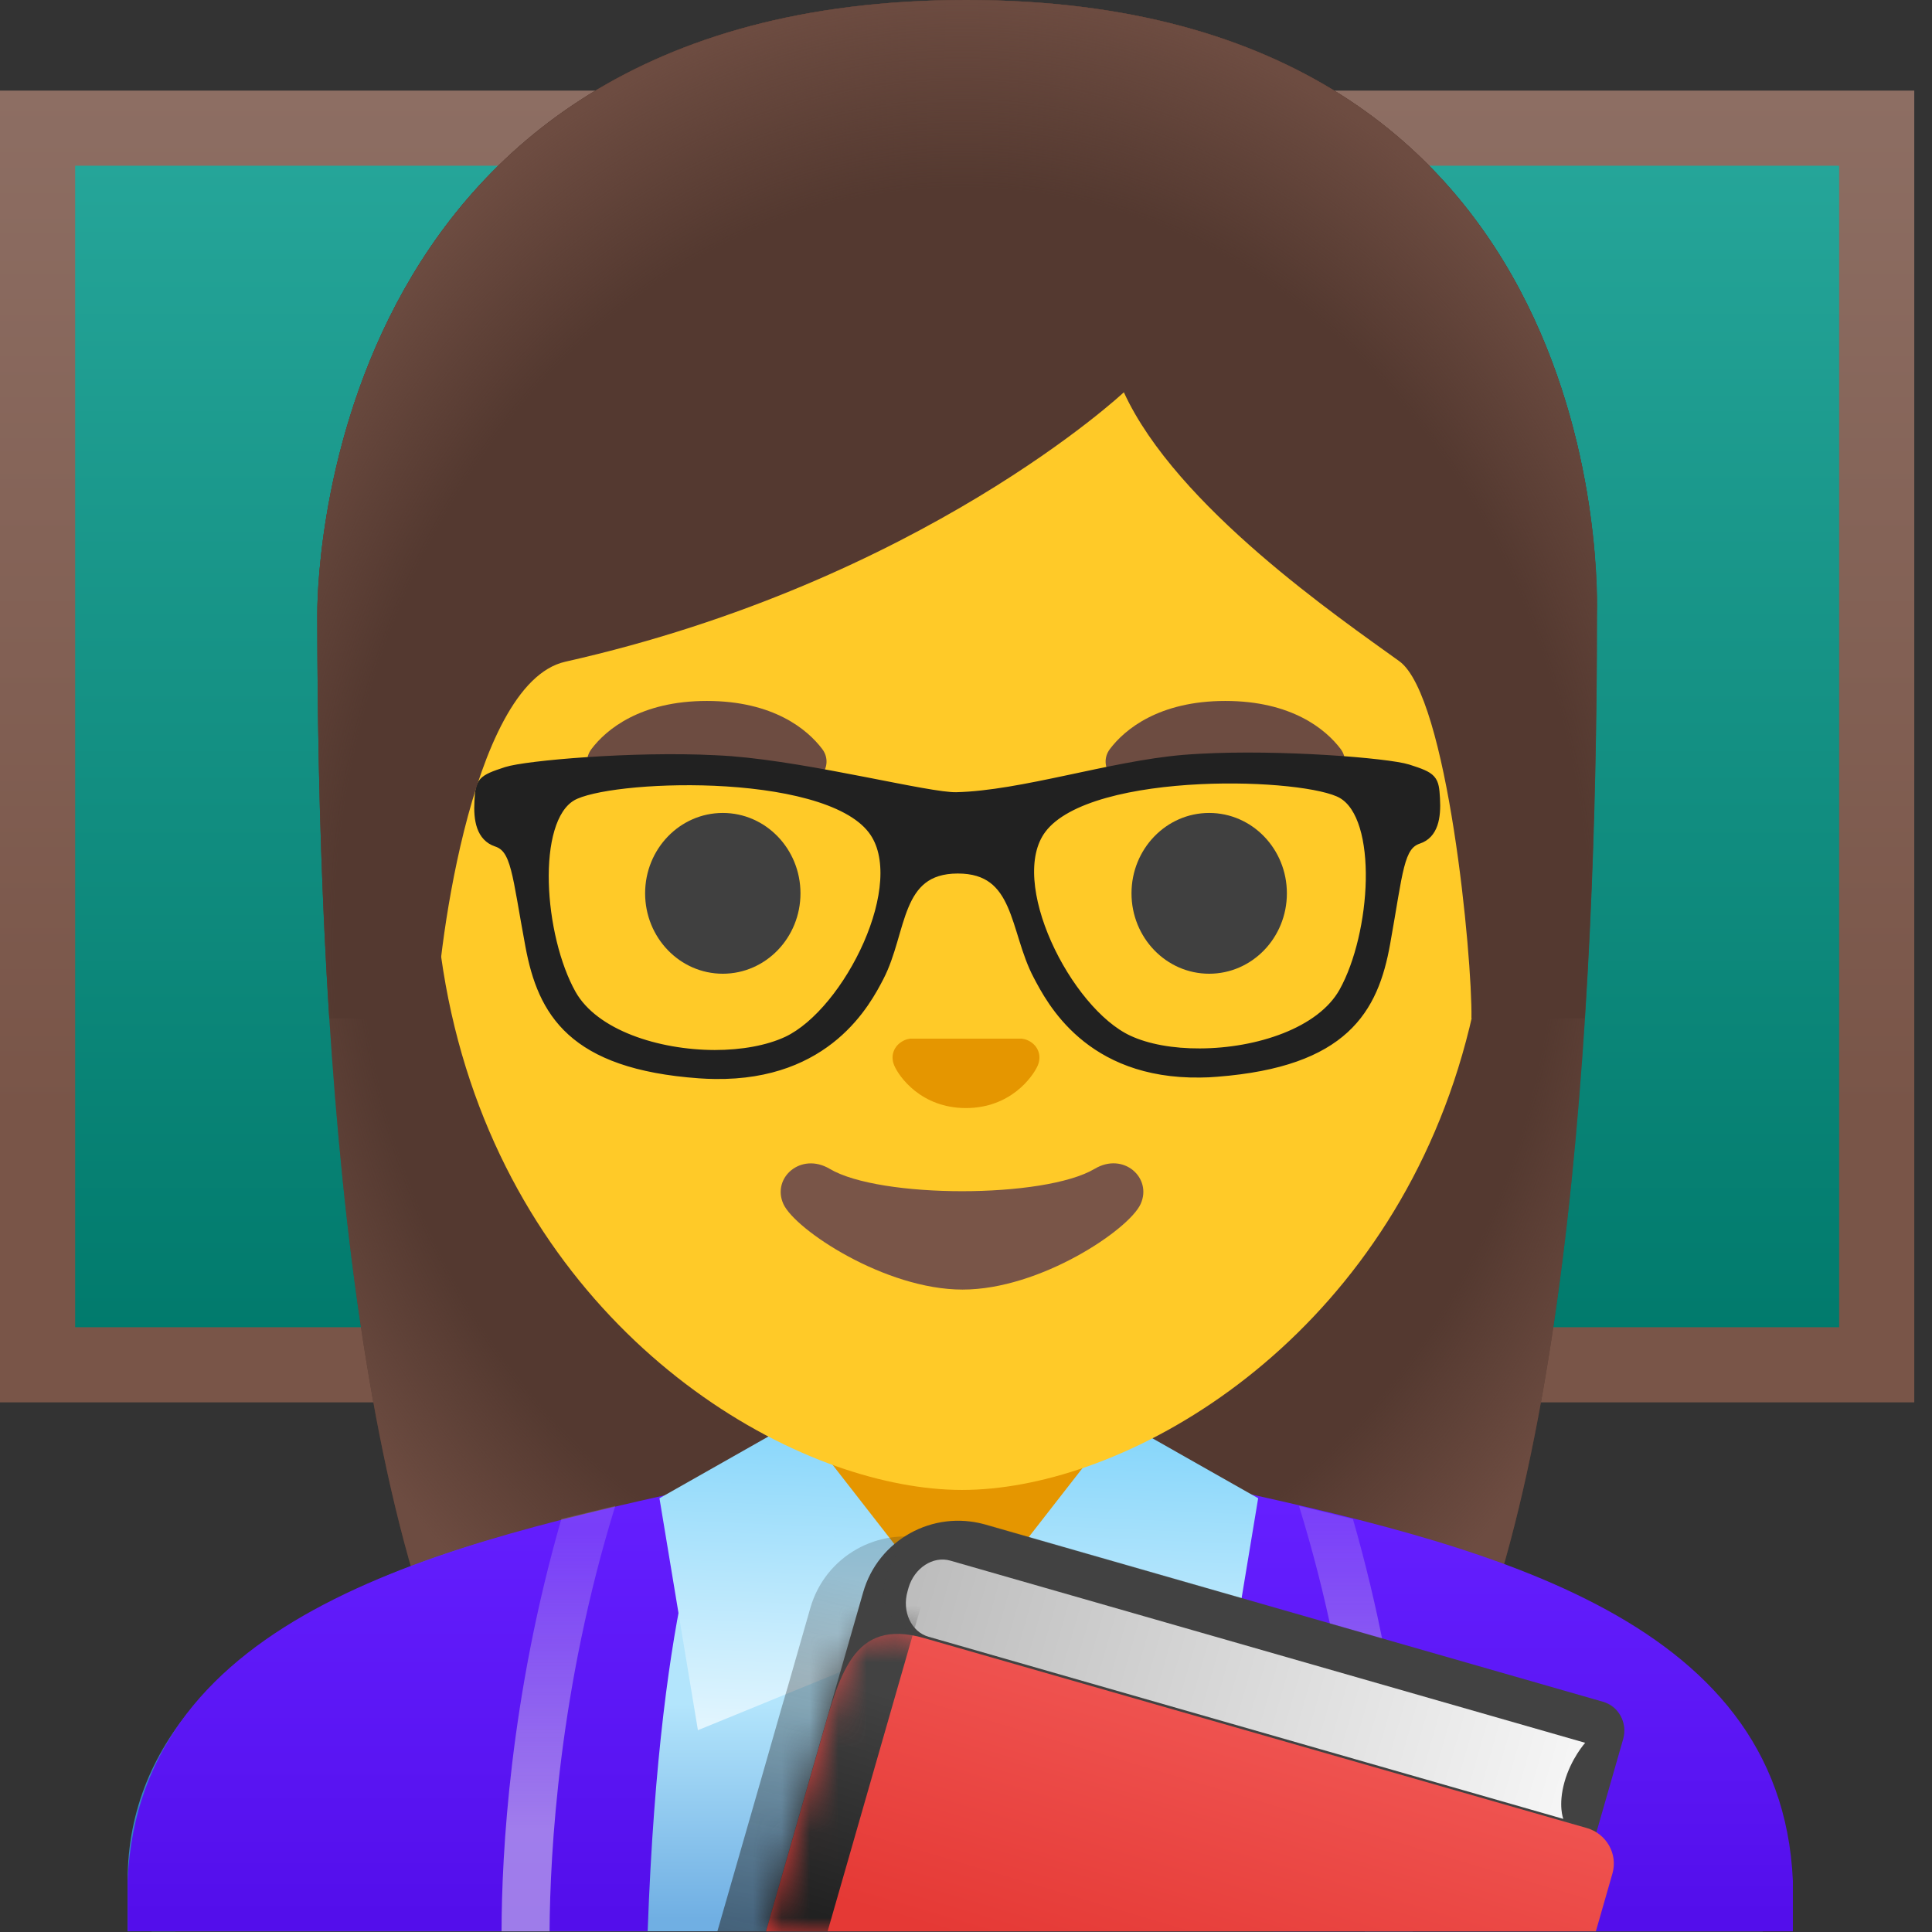 <svg width="68" height="68" viewBox="0 0 68 68" fill="none" xmlns="http://www.w3.org/2000/svg">
<rect x="0" y="0" width="68" height="68" fill="#333333" stroke="none"/>
<path d="M1.325 4.509H66.057V48.034H1.325V4.509Z" fill="url(#paint0_linear_603_114)"/>
<path d="M64.732 5.833V46.714H2.645V5.833H64.732ZM67.376 3.189H0V49.358H67.376V3.189Z" fill="url(#paint1_linear_603_114)"/>
<path d="M34.008 0C10.982 0 11.168 21.291 11.168 21.628C11.168 35.417 12.223 54.895 17.742 62.559C19.932 65.597 24.16 65.765 24.16 65.765L33.688 65.754L43.216 65.765C43.216 65.765 47.45 65.597 49.634 62.559C55.153 54.895 56.209 35.417 56.209 21.628C56.203 21.291 57.034 0 34.008 0Z" fill="#543930"/>
<path d="M34.008 0C10.982 0 11.168 21.291 11.168 21.628C11.168 35.417 12.223 54.895 17.742 62.559C19.932 65.597 24.16 65.765 24.16 65.765L33.688 65.754L43.216 65.765C43.216 65.765 47.45 65.597 49.634 62.559C55.153 54.895 56.209 35.417 56.209 21.628C56.203 21.291 57.034 0 34.008 0Z" fill="url(#paint2_radial_603_114)"/>
<path d="M62.042 67.977V66.192C62.042 57.506 47.815 52.963 33.767 52.963H33.688C19.573 52.98 5.334 57.073 5.334 66.192V67.977H62.042Z" fill="url(#paint3_linear_603_114)"/>
<path d="M6.176 67.977V66.192C6.176 57.657 19.994 53.822 33.688 53.806H33.761C41.004 53.806 48.034 55.035 53.053 57.174C56.77 58.763 61.2 61.616 61.2 66.186V67.971H62.885V66.186C62.885 56.781 48.14 52.121 33.761 52.121C33.739 52.121 33.711 52.121 33.688 52.121C19.376 52.138 4.492 56.209 4.492 66.192V67.977H6.176Z" fill="#3488C1"/>
<path d="M4.492 66.186V67.971H5.334H6.176H21.111H21.953H22.796C23.234 55.743 25.143 52.245 25.143 52.245C15.626 54.322 4.913 56.781 4.492 66.186Z" fill="url(#paint4_linear_603_114)"/>
<path d="M42.453 52.251C42.453 52.251 44.356 55.748 44.8 67.977H45.642H46.484H61.419H62.261H63.103V66.192C62.682 56.782 51.969 54.322 42.453 52.251Z" fill="url(#paint5_linear_603_114)"/>
<path d="M19.343 67.977C19.36 65.204 19.668 59.42 21.656 53.003L19.758 53.463C17.95 59.741 17.658 65.232 17.653 67.977H19.343Z" fill="url(#paint6_linear_603_114)"/>
<path d="M49.724 67.977C49.718 65.232 49.426 59.741 47.618 53.463L45.72 53.003C47.708 59.42 48.017 65.204 48.034 67.977H49.724Z" fill="url(#paint7_linear_603_114)"/>
<path d="M33.688 50.23H28.59V55.833C28.59 58.365 30.667 60.42 33.228 60.42H34.154C36.714 60.42 38.792 58.365 38.792 55.833V50.23H33.688Z" fill="#E59600"/>
<path d="M28.074 49.977L33.677 57.169L24.564 60.897L23.211 52.733L28.074 49.977Z" fill="url(#paint8_linear_603_114)"/>
<path d="M39.421 49.977L33.817 57.169L42.93 60.897L44.283 52.733L39.421 49.977Z" fill="url(#paint9_linear_603_114)"/>
<path d="M54.457 67.977L54.884 66.489L55.237 65.265L55.204 65.254L55.209 65.226L54.339 64.979L55.26 61.767C55.316 61.571 55.31 61.374 55.26 61.194C55.26 61.189 55.254 61.178 55.254 61.172C55.249 61.15 55.243 61.133 55.232 61.116C55.136 60.813 54.917 60.571 54.62 60.481L54.536 60.459C54.536 60.459 54.536 60.459 54.53 60.459L52.425 59.852L32.812 54.21C32.784 54.204 32.762 54.204 32.739 54.193C30.92 53.716 29.045 54.771 28.523 56.59L27.714 59.415C27.658 59.605 27.596 59.813 27.529 60.038L26.788 62.626L25.249 67.977H54.457Z" fill="url(#paint10_linear_603_114)"/>
<path d="M55.187 67.977L57.13 61.206C57.292 60.639 56.967 60.049 56.4 59.892L34.676 53.66C32.835 53.132 30.909 54.199 30.381 56.041L26.956 67.983L55.187 67.977Z" fill="#424242"/>
<path d="M56.169 67.977L56.753 65.939C56.95 65.254 56.54 64.535 55.844 64.339L32.532 57.657C29.988 56.927 29.544 58.977 28.831 61.464L26.962 67.977H56.169Z" fill="url(#paint11_linear_603_114)"/>
<path opacity="0.2" d="M33.874 55.417C33.975 55.417 34.087 55.428 34.205 55.456L55.12 61.464L54.946 62.07C48.326 60.223 35.693 56.669 33.082 55.804C33.217 55.619 33.481 55.417 33.874 55.417ZM33.874 53.547C31.336 53.547 30.067 56.675 32.122 57.444C34.385 58.286 56.226 64.361 56.226 64.361L57.113 61.262C57.287 60.667 57.006 60.06 56.49 59.914L34.682 53.648C34.401 53.581 34.132 53.547 33.874 53.547Z" fill="#424242"/>
<path d="M55.793 61.341L33.447 54.929C32.84 54.755 32.178 55.187 31.976 55.889L31.942 56.012C31.74 56.714 32.071 57.433 32.678 57.607L55.024 64.019C55.024 64.019 54.833 63.553 55.063 62.727C55.294 61.897 55.793 61.341 55.793 61.341Z" fill="url(#paint12_linear_603_114)"/>
<mask id="mask0_603_114" style="mask-type:luminance" maskUnits="userSpaceOnUse" x="26" y="57" width="32" height="11">
<path d="M57.084 64.659L32.099 57.551C30.117 56.99 29.909 57.675 29.398 59.477L26.962 68L56.141 67.989L57.084 64.659Z" fill="white"/>
</mask>
<g mask="url(#mask0_603_114)">
<path d="M29.129 67.978L33.48 52.824L29.87 51.785L25.221 67.978H29.129Z" fill="url(#paint13_linear_603_114)"/>
</g>
<path d="M33.862 7.394C24.205 7.394 15.261 14.575 15.261 29.803C15.261 42.031 22.835 49.269 29.427 51.605C30.999 52.16 32.515 52.441 33.862 52.441C35.199 52.441 36.709 52.166 38.27 51.616C44.873 49.291 52.464 42.054 52.464 29.808C52.464 14.575 43.52 7.394 33.862 7.394Z" fill="#FFCA28"/>
<path d="M36.142 36.602C36.08 36.58 36.024 36.563 35.962 36.557H32.038C31.976 36.563 31.92 36.58 31.858 36.602C31.504 36.748 31.308 37.113 31.476 37.506C31.645 37.899 32.425 39 33.997 39C35.569 39 36.35 37.899 36.524 37.506C36.692 37.113 36.496 36.743 36.142 36.602Z" fill="#E59600"/>
<path d="M25.44 34.272C26.95 34.272 28.174 33.005 28.174 31.442C28.174 29.88 26.95 28.613 25.44 28.613C23.93 28.613 22.706 29.88 22.706 31.442C22.706 33.005 23.93 34.272 25.44 34.272Z" fill="#404040"/>
<path d="M42.559 34.272C44.07 34.272 45.294 33.005 45.294 31.442C45.294 29.88 44.07 28.613 42.559 28.613C41.049 28.613 39.825 29.88 39.825 31.442C39.825 33.005 41.049 34.272 42.559 34.272Z" fill="#404040"/>
<path d="M28.938 26.361C28.416 25.671 27.214 24.671 24.879 24.671C22.543 24.671 21.336 25.676 20.819 26.361C20.589 26.664 20.645 27.018 20.808 27.231C20.954 27.428 21.392 27.613 21.875 27.45C22.358 27.288 23.301 26.799 24.879 26.788C26.456 26.799 27.4 27.288 27.883 27.45C28.365 27.613 28.803 27.434 28.949 27.231C29.112 27.018 29.168 26.664 28.938 26.361Z" fill="#6D4C41"/>
<path d="M47.186 26.361C46.664 25.671 45.462 24.671 43.127 24.671C40.791 24.671 39.584 25.676 39.067 26.361C38.837 26.664 38.893 27.018 39.056 27.231C39.202 27.428 39.64 27.613 40.123 27.45C40.605 27.288 41.549 26.799 43.127 26.788C44.704 26.799 45.648 27.288 46.13 27.45C46.613 27.613 47.051 27.434 47.197 27.231C47.354 27.018 47.411 26.664 47.186 26.361Z" fill="#6D4C41"/>
<path d="M38.528 41.139C36.759 42.189 30.965 42.189 29.202 41.139C28.186 40.538 27.153 41.459 27.574 42.38C27.989 43.284 31.15 45.389 33.879 45.389C36.608 45.389 39.73 43.284 40.145 42.38C40.566 41.459 39.544 40.533 38.528 41.139Z" fill="#795548"/>
<path d="M50.493 28.107C50.454 27.439 50.426 27.372 49.544 27.091C48.854 26.872 45.081 26.563 42.239 26.72C42.037 26.731 41.841 26.743 41.656 26.759C39.078 26.979 35.985 28.017 33.66 28.073C32.672 28.096 28.601 27.029 25.721 26.804C25.536 26.793 25.351 26.776 25.16 26.771C22.313 26.625 18.523 26.956 17.832 27.181C16.951 27.467 16.923 27.534 16.889 28.203C16.85 28.865 16.962 29.438 17.484 29.612C18.197 29.848 18.203 30.735 18.68 33.284C19.113 35.608 20.151 37.444 24.615 37.764C24.806 37.776 24.985 37.787 25.165 37.787C29.112 37.843 30.471 35.243 30.92 34.379C31.757 32.773 31.493 30.561 33.705 30.555C35.912 30.549 35.704 32.722 36.552 34.322C37.007 35.182 38.332 37.792 42.245 37.736C42.436 37.736 42.633 37.725 42.835 37.708C47.293 37.36 48.326 35.518 48.741 33.194C49.202 30.639 49.207 29.747 49.915 29.511C50.426 29.342 50.532 28.775 50.493 28.107ZM27.72 36.664C27.035 36.984 26.12 37.147 25.154 37.147C23.138 37.141 20.904 36.434 20.095 35.008C18.95 32.975 18.652 28.865 20.112 28.006C20.752 27.63 22.914 27.372 25.148 27.467C27.467 27.568 29.865 28.051 30.729 29.185C32.167 31.055 29.887 35.642 27.72 36.664ZM47.315 34.923C46.512 36.361 44.261 37.085 42.234 37.091C41.279 37.096 40.375 36.939 39.702 36.624C37.529 35.614 35.227 31.044 36.642 29.163C37.501 28.017 39.909 27.523 42.234 27.411C44.463 27.304 46.619 27.551 47.253 27.922C48.724 28.775 48.449 32.885 47.315 34.923Z" fill="#212121" stroke="#212121" stroke-width="0.38" stroke-miterlimit="10"/>
<path d="M34.008 0C10.982 0 11.168 21.291 11.168 21.628C11.168 25.985 11.274 30.909 11.589 35.844L15.362 35.833C15.328 34.194 16.479 24.059 19.898 23.29C32.453 20.466 39.556 13.807 39.556 13.807C41.403 17.838 47.18 21.774 49.252 23.273C50.953 24.503 51.824 33.688 51.79 35.839H55.771C55.771 35.811 55.782 35.782 55.782 35.749C56.096 30.836 56.197 25.945 56.197 21.617C56.203 21.291 57.034 0 34.008 0Z" fill="#543930"/>
<path d="M34.008 0C10.982 0 11.168 21.291 11.168 21.628C11.168 25.985 11.274 30.909 11.589 35.844L15.362 35.833C15.328 34.194 16.479 24.059 19.898 23.29C32.453 20.466 39.556 13.807 39.556 13.807C41.403 17.838 47.18 21.774 49.252 23.273C50.953 24.503 51.824 33.688 51.79 35.839H55.771C55.771 35.811 55.782 35.782 55.782 35.749C56.096 30.836 56.197 25.945 56.197 21.617C56.203 21.291 57.034 0 34.008 0Z" fill="url(#paint14_radial_603_114)"/>
<defs>
<linearGradient id="paint0_linear_603_114" x1="33.688" y1="4.787" x2="33.688" y2="48.073" gradientUnits="userSpaceOnUse">
<stop stop-color="#26A69A"/>
<stop offset="1" stop-color="#00796B"/>
</linearGradient>
<linearGradient id="paint1_linear_603_114" x1="33.688" y1="3.186" x2="33.688" y2="49.356" gradientUnits="userSpaceOnUse">
<stop stop-color="#8D6E63"/>
<stop offset="0.779" stop-color="#795548"/>
</linearGradient>
<radialGradient id="paint2_radial_603_114" cx="0" cy="0" r="1" gradientUnits="userSpaceOnUse" gradientTransform="translate(33.688 31.199) scale(26.688 31.761)">
<stop offset="0.794" stop-color="#6D4C41" stop-opacity="0"/>
<stop offset="1" stop-color="#6D4C41"/>
</radialGradient>
<linearGradient id="paint3_linear_603_114" x1="33.688" y1="59.958" x2="33.688" y2="67.534" gradientUnits="userSpaceOnUse">
<stop stop-color="#B3E5FC"/>
<stop offset="1" stop-color="#70AFE3"/>
</linearGradient>
<linearGradient id="paint4_linear_603_114" x1="14.817" y1="52.123" x2="14.817" y2="67.454" gradientUnits="userSpaceOnUse">
<stop stop-color="#651FFF"/>
<stop offset="0.705" stop-color="#5914F2"/>
<stop offset="1" stop-color="#530EEB"/>
</linearGradient>
<linearGradient id="paint5_linear_603_114" x1="52.778" y1="52.855" x2="52.778" y2="67.431" gradientUnits="userSpaceOnUse">
<stop stop-color="#651FFF"/>
<stop offset="0.705" stop-color="#5914F2"/>
<stop offset="1" stop-color="#530EEB"/>
</linearGradient>
<linearGradient id="paint6_linear_603_114" x1="19.652" y1="53.974" x2="19.652" y2="67.213" gradientUnits="userSpaceOnUse">
<stop stop-color="#D1C4E9" stop-opacity="0.2"/>
<stop offset="0.785" stop-color="#D1C4E9" stop-opacity="0.6"/>
</linearGradient>
<linearGradient id="paint7_linear_603_114" x1="47.725" y1="53.28" x2="47.725" y2="67.106" gradientUnits="userSpaceOnUse">
<stop stop-color="#D1C4E9" stop-opacity="0.2"/>
<stop offset="0.785" stop-color="#D1C4E9" stop-opacity="0.6"/>
</linearGradient>
<linearGradient id="paint8_linear_603_114" x1="28.264" y1="60.782" x2="28.734" y2="49.396" gradientUnits="userSpaceOnUse">
<stop stop-color="#E1F5FE"/>
<stop offset="1" stop-color="#81D4FA"/>
</linearGradient>
<linearGradient id="paint9_linear_603_114" x1="38.724" y1="61.214" x2="39.194" y2="49.828" gradientUnits="userSpaceOnUse">
<stop stop-color="#E1F5FE"/>
<stop offset="1" stop-color="#81D4FA"/>
</linearGradient>
<linearGradient id="paint10_linear_603_114" x1="42.194" y1="58.4" x2="38.639" y2="73.373" gradientUnits="userSpaceOnUse">
<stop offset="0.002" stop-color="#212121" stop-opacity="0.2"/>
<stop offset="1" stop-color="#212121" stop-opacity="0.6"/>
</linearGradient>
<linearGradient id="paint11_linear_603_114" x1="43.732" y1="60.566" x2="40.831" y2="70.298" gradientUnits="userSpaceOnUse">
<stop stop-color="#EF5350"/>
<stop offset="1" stop-color="#E53935"/>
</linearGradient>
<linearGradient id="paint12_linear_603_114" x1="31.961" y1="55.95" x2="55.407" y2="62.678" gradientUnits="userSpaceOnUse">
<stop offset="0.01" stop-color="#BDBDBD"/>
<stop offset="0.987" stop-color="#F5F5F5"/>
</linearGradient>
<linearGradient id="paint13_linear_603_114" x1="27.262" y1="66.914" x2="29.719" y2="59.194" gradientUnits="userSpaceOnUse">
<stop stop-color="#212121"/>
<stop offset="1" stop-color="#424242"/>
</linearGradient>
<radialGradient id="paint14_radial_603_114" cx="0" cy="0" r="1" gradientUnits="userSpaceOnUse" gradientTransform="translate(33.875 33.461) scale(27.954 33.923)">
<stop offset="0.794" stop-color="#6D4C41" stop-opacity="0"/>
<stop offset="1" stop-color="#6D4C41"/>
</radialGradient>
</defs>
</svg>
